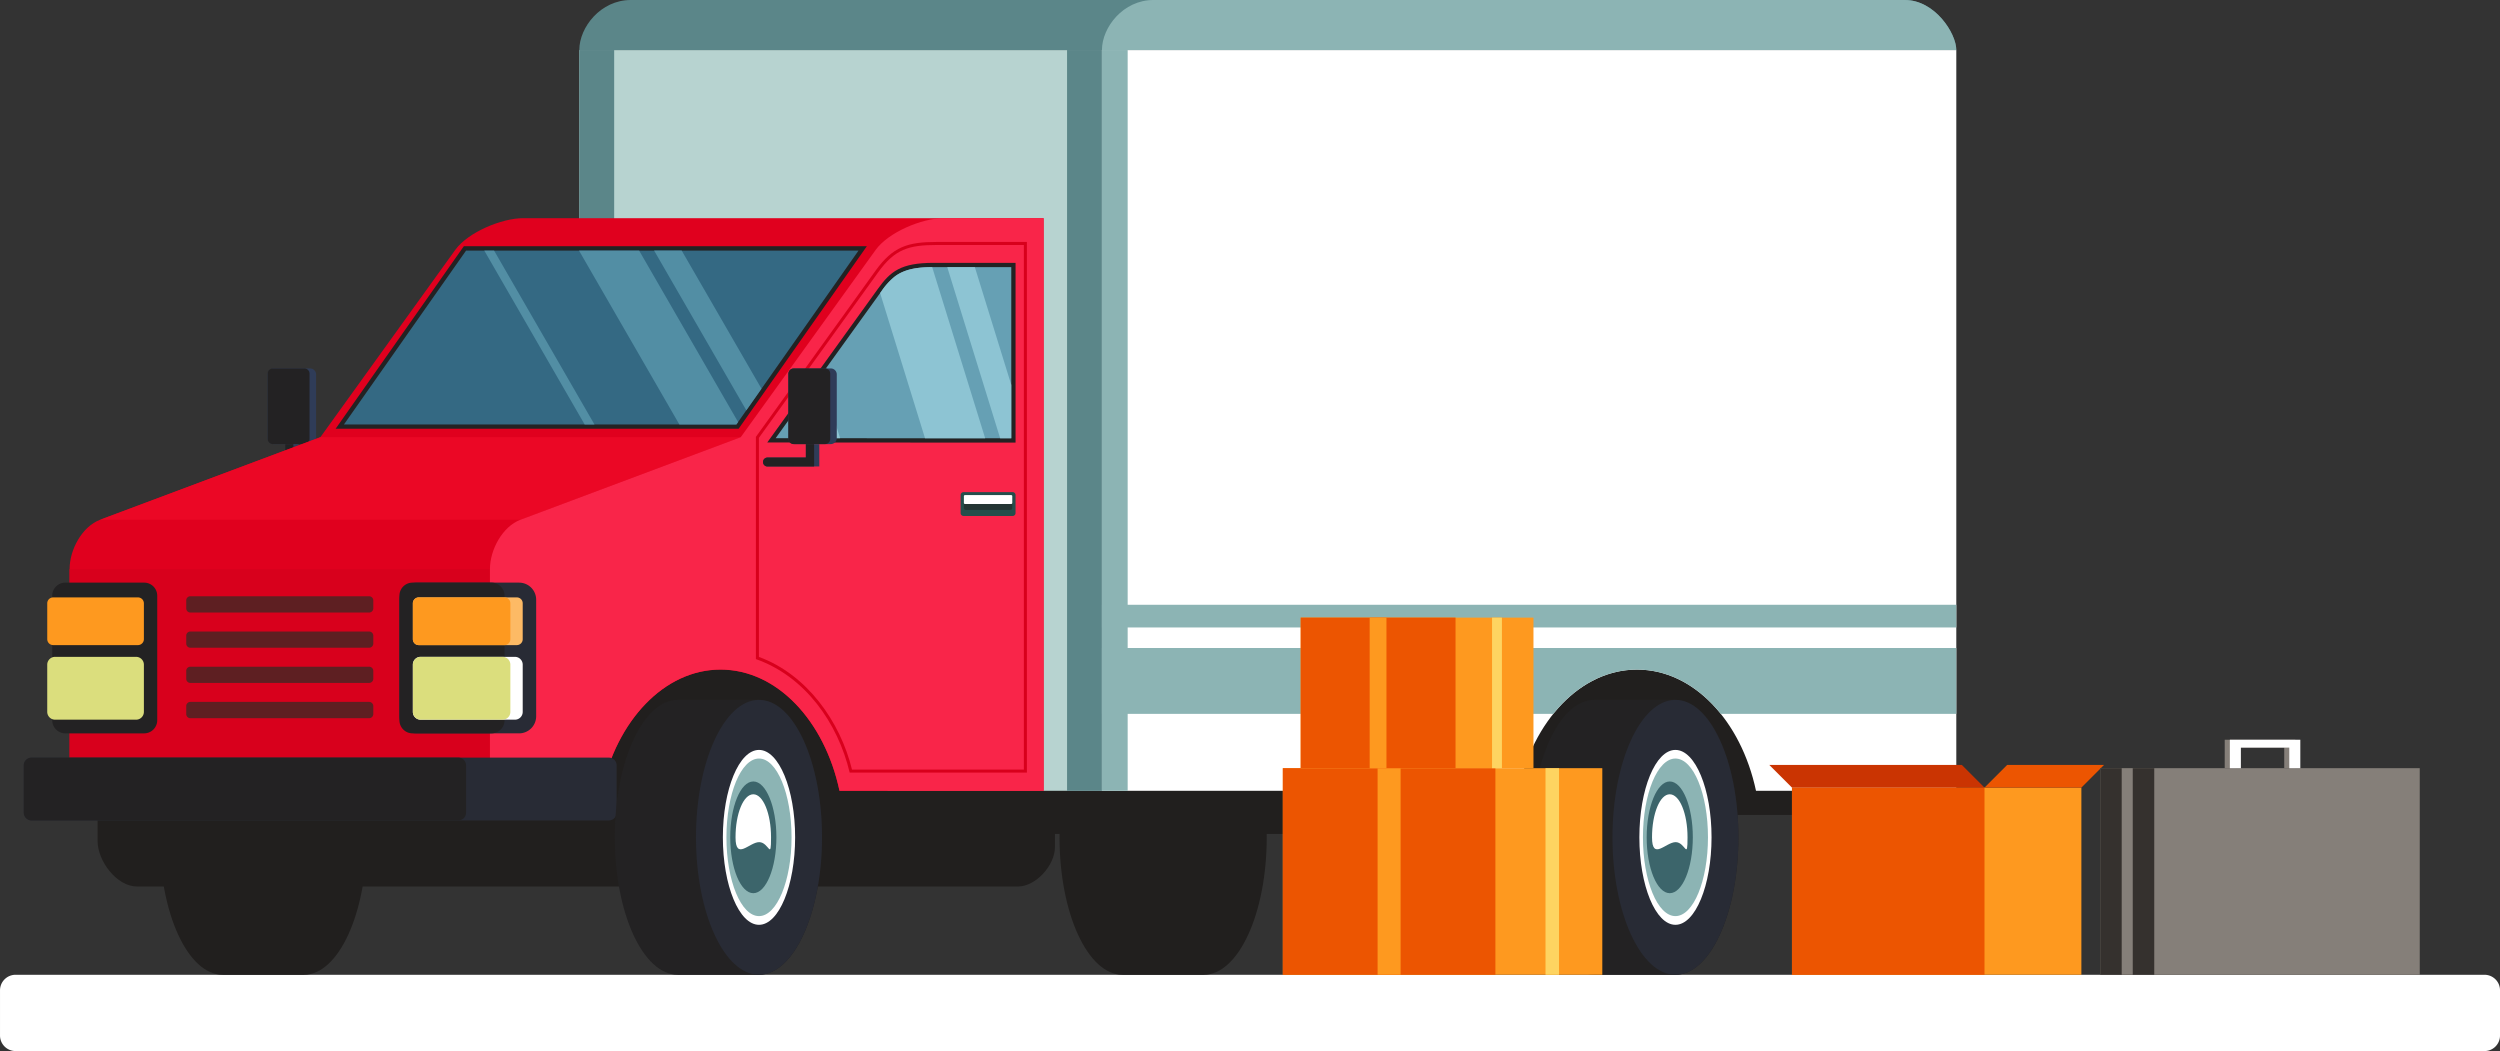 <svg xmlns="http://www.w3.org/2000/svg" width="1005.596" height="422.78" viewBox="0 0 1005.596 422.78">
  <rect x="0" y="0" width="1005.596" height="422.78" fill="#333333" stroke="none"/>
  <g id="Groupe_2831" data-name="Groupe 2831" transform="translate(-122.232 -413.475)">
    <path id="Tracé_5455" data-name="Tracé 5455" d="M5082.823,632.747H4089.7a6.269,6.269,0,0,0-6.25,6.25v18.189a6.269,6.269,0,0,0,6.25,6.25h993.127a6.242,6.242,0,0,0,6.219-6.25V639a6.242,6.242,0,0,0-6.219-6.25Z" transform="translate(-3961.214 172.818)" fill="#fff" fill-rule="evenodd"/>
    <path id="Tracé_5456" data-name="Tracé 5456" d="M4180.716,508.917c-14,0-25.35,24.752-25.35,55.285s11.349,55.285,25.35,55.285h32.654c13.974,0,25.314-24.752,25.314-55.285s-11.34-55.285-25.314-55.285Z" transform="translate(-3968.915 186.078)" fill="#211f1e" fill-rule="evenodd"/>
    <path id="Tracé_5457" data-name="Tracé 5457" d="M4586.082,508.917c-14,0-25.346,24.752-25.346,55.285s11.345,55.285,25.346,55.285h32.659c14,0,25.346-24.752,25.346-55.285s-11.345-55.285-25.346-55.285Z" transform="translate(-4012.323 186.078)" fill="#211f1e" fill-rule="evenodd"/>
    <path id="Tracé_5458" data-name="Tracé 5458" d="M4512.491,451.762V562.051c0,7.188-7.594,15.814-14.907,15.814H4143.247c-8.125,0-15.841-10.251-15.841-18.282V451.762Z" transform="translate(-3965.921 192.198)" fill="#211f1e" fill-rule="evenodd"/>
    <path id="Tracé_5459" data-name="Tracé 5459" d="M4571.931,545.408h49.941v7.626h31.1v-7.626h226.641V417.462H4494.551V553.034h77.38v-7.626Z" transform="translate(-4005.236 195.871)" fill="#211f1e" fill-rule="evenodd"/>
    <path id="Tracé_5460" data-name="Tracé 5460" d="M4221.053,359.607h-14.6a2.417,2.417,0,0,0-2.437,2.406V387.64a2.437,2.437,0,0,0,2.437,2.406h14.6a2.437,2.437,0,0,0,2.438-2.406V362.013a2.417,2.417,0,0,0-2.437-2.406Z" transform="translate(-3974.125 202.066)" fill="#2f3c58" fill-rule="evenodd"/>
    <path id="Tracé_5461" data-name="Tracé 5461" d="M4218.767,359.607h-12.652a2.1,2.1,0,0,0-2.1,2.094v26.252a2.1,2.1,0,0,0,2.1,2.094h12.652a2.1,2.1,0,0,0,2.1-2.094V361.7a2.1,2.1,0,0,0-2.1-2.094Z" transform="translate(-3974.125 202.066)" fill="#232223" fill-rule="evenodd"/>
    <path id="Tracé_5462" data-name="Tracé 5462" d="M4211.9,399.1V393.7h5.4V399.1Z" transform="translate(-3974.969 198.416)" fill="#2f3c58" fill-rule="evenodd"/>
    <path id="Tracé_5463" data-name="Tracé 5463" d="M4211.9,399.1V393.7h3.313V399.1Z" transform="translate(-3974.969 198.416)" fill="#232223" fill-rule="evenodd"/>
    <path id="Tracé_5464" data-name="Tracé 5464" d="M4554.635,216.177H4344.406V426.535h124v87.6h86.225V216.177Z" transform="translate(-3989.158 217.425)" fill="#b7d3d0" fill-rule="evenodd"/>
    <path id="Tracé_5465" data-name="Tracé 5465" d="M4358.434,216.177h-14.028V426.535h14.028V216.177Z" transform="translate(-3989.158 217.425)" fill="#5b8689" fill-rule="evenodd"/>
    <path id="Tracé_5466" data-name="Tracé 5466" d="M4344.406,213.763h553.878c0-6.719-8.594-20.126-20.72-20.126H4365.122c-12.125,0-20.716,10.97-20.716,20.126Z" transform="translate(-3989.158 219.838)" fill="#5b8689" fill-rule="evenodd"/>
    <path id="Tracé_5467" data-name="Tracé 5467" d="M4578.163,216.177H4564.13V514.135h14.033V216.177Z" transform="translate(-4012.686 217.425)" fill="#5b8689" fill-rule="evenodd"/>
    <path id="Tracé_5468" data-name="Tracé 5468" d="M4579.846,216.177H4923.5V514.135h-80.568c-6-28.158-25.158-48.753-47.847-48.753s-41.847,20.6-47.847,48.753H4579.846V216.177Z" transform="translate(-4014.369 217.425)" fill="#fff" fill-rule="evenodd"/>
    <path id="Tracé_5469" data-name="Tracé 5469" d="M4579.846,512.039H4761.39c8.844-11.063,20.689-17.814,33.69-17.814s24.845,6.75,33.689,17.814H4923.5v-26.5H4579.846v26.5Z" transform="translate(-4014.369 188.581)" fill="#8cb4b4" fill-rule="evenodd"/>
    <path id="Tracé_5470" data-name="Tracé 5470" d="M4579.846,475.2h343.649v-9.126H4579.846V475.2Z" transform="translate(-4014.369 190.665)" fill="#8cb4b4" fill-rule="evenodd"/>
    <path id="Tracé_5471" data-name="Tracé 5471" d="M4579.846,213.763H4923.5c0-6.719-8.594-20.126-20.72-20.126H4600.566c-12.157,0-20.72,10.97-20.72,20.126Z" transform="translate(-4014.369 219.838)" fill="#8cb4b4" fill-rule="evenodd"/>
    <path id="Tracé_5472" data-name="Tracé 5472" d="M4579.846,216.177h10.345V514.135h-10.345V216.177Z" transform="translate(-4014.369 217.425)" fill="#8cb4b4" fill-rule="evenodd"/>
    <path id="Tracé_5473" data-name="Tracé 5473" d="M4337.472,291.917h-40.19c-8.716,0-22.252,5.688-27.35,12.751l-54.254,75.349-88.56,33.19c-7.313,2.75-12.323,12.063-12.323,19.876v89.162h214.02c6-28.158,25.126-48.753,47.815-48.753,22.721,0,41.847,20.6,47.848,48.753h82.1V291.917Z" transform="translate(-3964.571 209.314)" fill="#e0001e" fill-rule="evenodd"/>
    <path id="Tracé_5474" data-name="Tracé 5474" d="M4283.878,450.012H4114.8v89.162h169.083V450.012Z" transform="translate(-3964.571 192.385)" fill="#d8001c" fill-rule="evenodd"/>
    <path id="Tracé_5475" data-name="Tracé 5475" d="M4297.67,423.772H4128.6l88.56-33.19h169.079l-88.564,33.19Z" transform="translate(-3966.049 198.749)" fill="#eb0725" fill-rule="evenodd"/>
    <path id="Tracé_5476" data-name="Tracé 5476" d="M4448.312,304.552h-162.1l-51.566,73.411h162.1l51.566-73.411Z" transform="translate(-3977.405 207.961)" fill="#232223" fill-rule="evenodd"/>
    <path id="Tracé_5477" data-name="Tracé 5477" d="M4445.369,306.512l-49.128,69.942H4238.386l49.128-69.942Z" transform="translate(-3977.805 207.752)" fill="#346983" fill-rule="evenodd"/>
    <path id="Tracé_5478" data-name="Tracé 5478" d="M4345.912,376.454h-3.938L4301.6,306.512h3.938l40.378,69.942Zm57.785-.969-.687.969h-22.94L4339.7,306.512h24.185l39.815,68.974Zm9.407-13.407-6.095,8.688-37.1-64.254h11.094l32.1,55.566Z" transform="translate(-3984.574 207.752)" fill="#528ea4" fill-rule="evenodd"/>
    <path id="Tracé_5479" data-name="Tracé 5479" d="M4526.854,291.917h-40.222c-8.719,0-22.221,5.688-27.314,12.751l-54.285,75.349-88.565,33.19c-7.285,2.75-12.313,12.063-12.313,19.876v89.162h44.937c6-28.158,25.126-48.753,47.816-48.753,22.72,0,41.847,20.6,47.847,48.753h82.1V291.917Z" transform="translate(-3984.848 209.314)" fill="#f92549" fill-rule="evenodd"/>
    <path id="Tracé_5480" data-name="Tracé 5480" d="M4496.773,303.846h34.971V514.861h-69.129c-4.75-19.439-18.189-38.284-37.44-45.316V381.414l47.91-66.5c6.719-9.344,12.25-11.063,23.689-11.063Zm0-1.219c-11.813,0-17.72,1.906-24.689,11.563l-48.128,66.848V470.42c19.845,7,32.971,25.721,37.722,45.659h71.286V302.627Z" transform="translate(-3997.676 208.168)" fill="#d8001c"/>
    <path id="Tracé_5481" data-name="Tracé 5481" d="M4528.948,312.042h-32.971c-13.22,0-17.376,3.469-22.408,10.469l-44.5,61.786,99.882.063V312.042Z" transform="translate(-3998.223 207.159)" fill="#232223" fill-rule="evenodd"/>
    <path id="Tracé_5482" data-name="Tracé 5482" d="M4527.634,313.967v68.849l-94.788-.031,42.534-59.067a27.031,27.031,0,0,1,5.282-5.875c4.406-3.438,10.344-3.875,15.72-3.875Z" transform="translate(-3998.628 206.953)" fill="#66a0b4" fill-rule="evenodd"/>
    <path id="Tracé_5483" data-name="Tracé 5483" d="M4460.629,382.784h-3.938l-6.625-21.377,2.782-3.844,7.782,25.221Zm58.348.031h-24.189l-18.064-58.41.5-.688a27.031,27.031,0,0,1,5.282-5.875c4.25-3.313,9.938-3.844,15.157-3.875l21.314,68.849Zm10.5-21.47v21.47h-4.469l-21.283-68.849h11.094l14.658,47.378Z" transform="translate(-4000.472 206.953)" fill="#8dc4d3" fill-rule="evenodd"/>
    <path id="Tracé_5484" data-name="Tracé 5484" d="M4240.9,476.415H4169a1.668,1.668,0,0,0-1.661,1.656v3.219a1.668,1.668,0,0,0,1.661,1.656H4240.9a1.692,1.692,0,0,0,1.688-1.656v-3.219a1.692,1.692,0,0,0-1.687-1.656Zm0,14.157H4169a1.668,1.668,0,0,0-1.661,1.656v3.219A1.668,1.668,0,0,0,4169,497.1H4240.9a1.692,1.692,0,0,0,1.688-1.656v-3.219a1.692,1.692,0,0,0-1.687-1.656Zm0,14.157H4169a1.675,1.675,0,0,0-1.661,1.688v3.188a1.675,1.675,0,0,0,1.661,1.688H4240.9a1.7,1.7,0,0,0,1.688-1.688v-3.188a1.7,1.7,0,0,0-1.687-1.688Zm0-42.5H4169a1.675,1.675,0,0,0-1.661,1.688V467.1A1.675,1.675,0,0,0,4169,468.79H4240.9a1.7,1.7,0,0,0,1.688-1.688v-3.188a1.7,1.7,0,0,0-1.687-1.688Z" transform="translate(-3970.197 191.077)" fill="#5e1f22" fill-rule="evenodd"/>
    <path id="Tracé_5485" data-name="Tracé 5485" d="M4311.54,456.1h-41.324a6.864,6.864,0,0,0-6.84,6.844v46.941a6.885,6.885,0,0,0,6.84,6.844h41.324a6.879,6.879,0,0,0,6.84-6.844V462.946a6.858,6.858,0,0,0-6.84-6.844Z" transform="translate(-3980.481 191.733)" fill="#282b35" fill-rule="evenodd"/>
    <path id="Tracé_5486" data-name="Tracé 5486" d="M4300.415,456.1h-31.761a5.268,5.268,0,0,0-5.277,5.25v50.1a5.294,5.294,0,0,0,5.277,5.282h31.761a5.288,5.288,0,0,0,5.249-5.282v-50.1a5.261,5.261,0,0,0-5.249-5.25Z" transform="translate(-3980.481 191.733)" fill="#232223" fill-rule="evenodd"/>
    <path id="Tracé_5487" data-name="Tracé 5487" d="M4311.25,462.752h-39.44a2.382,2.382,0,0,0-2.384,2.375v14.439a2.382,2.382,0,0,0,2.384,2.375h39.44a2.367,2.367,0,0,0,2.366-2.375V465.127a2.367,2.367,0,0,0-2.366-2.375Z" transform="translate(-3981.129 191.021)" fill="#fdba65" fill-rule="evenodd"/>
    <path id="Tracé_5488" data-name="Tracé 5488" d="M4306.276,462.752H4271.81a2.382,2.382,0,0,0-2.384,2.375v14.439a2.382,2.382,0,0,0,2.384,2.375h34.466a2.374,2.374,0,0,0,2.375-2.375V465.127a2.374,2.374,0,0,0-2.375-2.375Z" transform="translate(-3981.129 191.021)" fill="#fe991f" fill-rule="evenodd"/>
    <path id="Tracé_5489" data-name="Tracé 5489" d="M4310.491,489.527h-37.94a3.144,3.144,0,0,0-3.125,3.156v19a3.138,3.138,0,0,0,3.125,3.125h37.94a3.132,3.132,0,0,0,3.125-3.125v-19a3.138,3.138,0,0,0-3.125-3.156Z" transform="translate(-3981.129 188.154)" fill="#fff" fill-rule="evenodd"/>
    <path id="Tracé_5490" data-name="Tracé 5490" d="M4305.5,489.527h-32.949a3.144,3.144,0,0,0-3.125,3.156v19a3.138,3.138,0,0,0,3.125,3.125H4305.5a3.143,3.143,0,0,0,3.152-3.125v-19a3.149,3.149,0,0,0-3.152-3.156Z" transform="translate(-3981.129 188.154)" fill="#dbde7d" fill-rule="evenodd"/>
    <path id="Tracé_5491" data-name="Tracé 5491" d="M4143.959,456.1h-31.742a5.262,5.262,0,0,0-5.251,5.25v50.1a5.289,5.289,0,0,0,5.251,5.282h31.742a5.283,5.283,0,0,0,5.251-5.282v-50.1a5.256,5.256,0,0,0-5.251-5.25Z" transform="translate(-3963.733 191.733)" fill="#232223" fill-rule="evenodd"/>
    <path id="Tracé_5492" data-name="Tracé 5492" d="M4141.193,462.752h-34.065a2.4,2.4,0,0,0-2.4,2.375v14.439a2.4,2.4,0,0,0,2.4,2.375h34.065a2.4,2.4,0,0,0,2.411-2.375V465.127a2.4,2.4,0,0,0-2.411-2.375Z" transform="translate(-3963.493 191.021)" fill="#fe991f" fill-rule="evenodd"/>
    <path id="Tracé_5493" data-name="Tracé 5493" d="M4140.443,489.527h-32.565a3.168,3.168,0,0,0-3.153,3.156v19a3.161,3.161,0,0,0,3.153,3.125h32.565a3.145,3.145,0,0,0,3.161-3.125v-19a3.152,3.152,0,0,0-3.161-3.156Z" transform="translate(-3963.493 188.154)" fill="#dbde7d" fill-rule="evenodd"/>
    <path id="Tracé_5494" data-name="Tracé 5494" d="M4329.479,534.922H4097.306a3.144,3.144,0,0,0-3.16,3.125v19a3.171,3.171,0,0,0,3.16,3.156h232.173a3.167,3.167,0,0,0,3.155-3.156v-19a3.14,3.14,0,0,0-3.155-3.125Z" transform="translate(-3962.36 183.293)" fill="#282b35" fill-rule="evenodd"/>
    <path id="Tracé_5495" data-name="Tracé 5495" d="M4268.943,534.922H4097.306a3.144,3.144,0,0,0-3.16,3.125v19a3.171,3.171,0,0,0,3.16,3.156h171.637a3.159,3.159,0,0,0,3.126-3.156v-19a3.132,3.132,0,0,0-3.126-3.125Z" transform="translate(-3962.36 183.293)" fill="#232223" fill-rule="evenodd"/>
    <path id="Tracé_5496" data-name="Tracé 5496" d="M4537.089,415.327h-19.72a1.187,1.187,0,0,0-1.187,1.188v7.219a1.187,1.187,0,0,0,1.188,1.188h19.72a1.187,1.187,0,0,0,1.188-1.188v-7.219a1.187,1.187,0,0,0-1.187-1.188Z" transform="translate(-4007.552 196.1)" fill="#244e4b" fill-rule="evenodd"/>
    <path id="Tracé_5497" data-name="Tracé 5497" d="M4536.372,416.657H4518.4a.761.761,0,0,0-.75.75v4.469a.761.761,0,0,0,.75.75h17.97a.76.76,0,0,0,.75-.75v-4.469a.76.76,0,0,0-.75-.75Z" transform="translate(-4007.709 195.957)" fill="#233533" fill-rule="evenodd"/>
    <path id="Tracé_5498" data-name="Tracé 5498" d="M4536.652,416.657H4518.12a.454.454,0,0,0-.469.438v2.719a.454.454,0,0,0,.469.438h18.533a.454.454,0,0,0,.469-.438v-2.719a.454.454,0,0,0-.469-.437Z" transform="translate(-4007.709 195.957)" fill="#fff" fill-rule="evenodd"/>
    <path id="Tracé_5499" data-name="Tracé 5499" d="M4455.619,359.607h-14.595a2.415,2.415,0,0,0-2.438,2.406V387.64a2.435,2.435,0,0,0,2.438,2.406h14.595a2.434,2.434,0,0,0,2.438-2.406V362.013a2.414,2.414,0,0,0-2.437-2.406Z" transform="translate(-3999.243 202.066)" fill="#2f3c58" fill-rule="evenodd"/>
    <path id="Tracé_5500" data-name="Tracé 5500" d="M4453.337,359.607H4440.68a2.094,2.094,0,0,0-2.094,2.094v26.252a2.094,2.094,0,0,0,2.094,2.094h12.657a2.094,2.094,0,0,0,2.094-2.094V361.7a2.094,2.094,0,0,0-2.094-2.094Z" transform="translate(-3999.243 202.066)" fill="#232223" fill-rule="evenodd"/>
    <path id="Tracé_5501" data-name="Tracé 5501" d="M4449.8,402.7h-20.845a1.788,1.788,0,0,1-1.782-1.813h0a1.781,1.781,0,0,1,1.782-1.781H4444.4V393.7h5.407v9Z" transform="translate(-3998.021 198.416)" fill="#2f3c58" fill-rule="evenodd"/>
    <path id="Tracé_5502" data-name="Tracé 5502" d="M4447.708,402.7h-18.751a1.788,1.788,0,0,1-1.782-1.813h0a1.781,1.781,0,0,1,1.782-1.781H4444.4V393.7h3.313v9Z" transform="translate(-3998.021 198.416)" fill="#232223" fill-rule="evenodd"/>
    <path id="Tracé_5503" data-name="Tracé 5503" d="M4385.741,508.917c-14,0-25.345,24.752-25.345,55.285s11.344,55.285,25.345,55.285H4418.4c14,0,25.346-24.752,25.346-55.285s-11.344-55.285-25.346-55.285Z" transform="translate(-3990.87 186.078)" fill="#232223" fill-rule="evenodd"/>
    <path id="Tracé_5504" data-name="Tracé 5504" d="M4422.316,619.487c-13.97,0-25.345-24.814-25.345-55.285,0-30.44,11.375-55.285,25.345-55.285,13.938,0,25.346,24.846,25.346,55.285,0,30.471-11.407,55.285-25.346,55.285Z" transform="translate(-3994.787 186.078)" fill="#282b35" fill-rule="evenodd"/>
    <path id="Tracé_5505" data-name="Tracé 5505" d="M4423.613,601.806c-8,0-14.532-15.814-14.532-35.19s6.532-35.159,14.532-35.159,14.532,15.782,14.532,35.159-6.532,35.19-14.532,35.19Z" transform="translate(-3996.083 183.664)" fill="#fff" fill-rule="evenodd"/>
    <path id="Tracé_5506" data-name="Tracé 5506" d="M4423.786,598.721c-7.219,0-13.095-14.22-13.095-31.69s5.875-31.69,13.095-31.69,13.095,14.22,13.095,31.69-5.875,31.69-13.095,31.69Z" transform="translate(-3996.256 183.248)" fill="#8cb4b4" fill-rule="evenodd"/>
    <path id="Tracé_5507" data-name="Tracé 5507" d="M4421.688,590.608c-5.125,0-9.282-10.094-9.282-22.47s4.157-22.47,9.282-22.47c5.094,0,9.282,10.094,9.282,22.47s-4.188,22.47-9.282,22.47Z" transform="translate(-3996.439 182.143)" fill="#3c656b" fill-rule="evenodd"/>
    <path id="Tracé_5508" data-name="Tracé 5508" d="M4421.943,551.442c-3.969,0-7.157,7.751-7.157,17.314s5.563,1.938,9.5,1.938c3.969,0,4.782,7.625,4.782-1.938s-3.188-17.314-7.125-17.314Z" transform="translate(-3996.694 181.524)" fill="#fff" fill-rule="evenodd"/>
    <path id="Tracé_5509" data-name="Tracé 5509" d="M4798.6,508.917c-14,0-25.346,24.752-25.346,55.285s11.345,55.285,25.346,55.285h32.627c14,0,25.345-24.752,25.345-55.285s-11.345-55.285-25.345-55.285Z" transform="translate(-4035.08 186.078)" fill="#232223" fill-rule="evenodd"/>
    <path id="Tracé_5510" data-name="Tracé 5510" d="M4835.146,619.487c-13.939,0-25.314-24.814-25.314-55.285,0-30.44,11.375-55.285,25.314-55.285,13.97,0,25.345,24.846,25.345,55.285,0,30.471-11.375,55.285-25.345,55.285Z" transform="translate(-4038.996 186.078)" fill="#282b35" fill-rule="evenodd"/>
    <path id="Tracé_5511" data-name="Tracé 5511" d="M4836.442,601.806c-8,0-14.5-15.814-14.5-35.19s6.5-35.159,14.5-35.159,14.532,15.782,14.532,35.159-6.532,35.19-14.532,35.19Z" transform="translate(-4040.293 183.664)" fill="#fff" fill-rule="evenodd"/>
    <path id="Tracé_5512" data-name="Tracé 5512" d="M4836.615,598.721c-7.188,0-13.064-14.22-13.064-31.69s5.875-31.69,13.064-31.69c7.219,0,13.095,14.22,13.095,31.69s-5.875,31.69-13.095,31.69Z" transform="translate(-4040.465 183.248)" fill="#8cb4b4" fill-rule="evenodd"/>
    <path id="Tracé_5513" data-name="Tracé 5513" d="M4834.513,590.608c-5.094,0-9.282-10.094-9.282-22.47s4.188-22.47,9.282-22.47c5.126,0,9.282,10.094,9.282,22.47s-4.156,22.47-9.282,22.47Z" transform="translate(-4040.645 182.143)" fill="#3c656b" fill-rule="evenodd"/>
    <path id="Tracé_5514" data-name="Tracé 5514" d="M4834.771,551.442c-3.937,0-7.125,7.751-7.125,17.314s5.563,1.938,9.5,1.938,4.782,7.625,4.782-1.938-3.188-17.314-7.157-17.314Z" transform="translate(-4040.904 181.524)" fill="#fff" fill-rule="evenodd"/>
    <path id="Tracé_5515" data-name="Tracé 5515" d="M5007.095,623.718H4890.681V548.432h116.414v75.286Z" transform="translate(-4047.654 181.847)" fill="#fe991f" fill-rule="evenodd"/>
    <path id="Tracé_5516" data-name="Tracé 5516" d="M5016.382,547.338h-38.971l9.125-9.126h38.972l-9.126,9.126Z" transform="translate(-4056.941 182.941)" fill="#ec5501" fill-rule="evenodd"/>
    <path id="Tracé_5517" data-name="Tracé 5517" d="M4968.124,623.718h-77.443V548.432h77.443v75.286Z" transform="translate(-4047.654 181.847)" fill="#ec5501" fill-rule="evenodd"/>
    <path id="Tracé_5518" data-name="Tracé 5518" d="M4967.029,547.338h-77.443l-9.126-9.126H4957.9l9.126,9.126Z" transform="translate(-4046.559 182.941)" fill="#ca3402" fill-rule="evenodd"/>
    <path id="Tracé_5519" data-name="Tracé 5519" d="M4789.834,622.781H4661.326v-83.1h128.509v83.1Z" transform="translate(-4023.094 182.784)" fill="#fe991f" fill-rule="evenodd"/>
    <path id="Tracé_5520" data-name="Tracé 5520" d="M4785.1,622.781h-5.437v-83.1h5.438v83.1Z" transform="translate(-4035.766 182.784)" fill="#fed461" fill-rule="evenodd"/>
    <path id="Tracé_5521" data-name="Tracé 5521" d="M4746.831,622.781h-85.505v-83.1h85.505v83.1Z" transform="translate(-4023.094 182.784)" fill="#ec5501" fill-rule="evenodd"/>
    <path id="Tracé_5522" data-name="Tracé 5522" d="M4713.277,622.781h-9.251v-83.1h9.251v83.1Z" transform="translate(-4027.667 182.784)" fill="#fe991f" fill-rule="evenodd"/>
    <path id="Tracé_5523" data-name="Tracé 5523" d="M4763.007,532.419h-93.632V471.852h93.632v60.567Z" transform="translate(-4023.956 190.047)" fill="#fe991f" fill-rule="evenodd"/>
    <path id="Tracé_5524" data-name="Tracé 5524" d="M4759.55,532.419h-3.969V471.852h3.969v60.567Z" transform="translate(-4033.188 190.047)" fill="#fed461" fill-rule="evenodd"/>
    <path id="Tracé_5525" data-name="Tracé 5525" d="M4731.662,532.419h-62.286V471.852h62.286v60.567Z" transform="translate(-4023.956 190.047)" fill="#ec5501" fill-rule="evenodd"/>
    <path id="Tracé_5526" data-name="Tracé 5526" d="M4707.207,532.419h-6.75V471.852h6.75v60.567Z" transform="translate(-4027.285 190.047)" fill="#fe991f" fill-rule="evenodd"/>
    <path id="Tracé_5527" data-name="Tracé 5527" d="M5158.069,622.781H5029.561v-83.1h128.509v83.1Z" transform="translate(-4062.525 182.784)" fill="#857f79" fill-rule="evenodd"/>
    <path id="Tracé_5528" data-name="Tracé 5528" d="M5051.281,622.781h-21.721v-83.1h21.721v83.1Z" transform="translate(-4062.525 182.784)" fill="#35312e" fill-rule="evenodd"/>
    <path id="Tracé_5529" data-name="Tracé 5529" d="M5043.659,622.781h-4.437v-83.1h4.438v83.1Z" transform="translate(-4063.56 182.784)" fill="#857f79" fill-rule="evenodd"/>
    <path id="Tracé_5530" data-name="Tracé 5530" d="M5114.007,538.31h-4.438v-8.282h-19.5v8.282h-4.438V526.872h28.377V538.31Z" transform="translate(-4068.529 184.155)" fill="#857f79" fill-rule="evenodd"/>
    <path id="Tracé_5531" data-name="Tracé 5531" d="M5116.286,538.31h-4.438v-8.282h-19.47v8.282h-4.438V526.872h28.346V538.31Z" transform="translate(-4068.777 184.155)" fill="#fff" fill-rule="evenodd"/>
  </g>
</svg>
